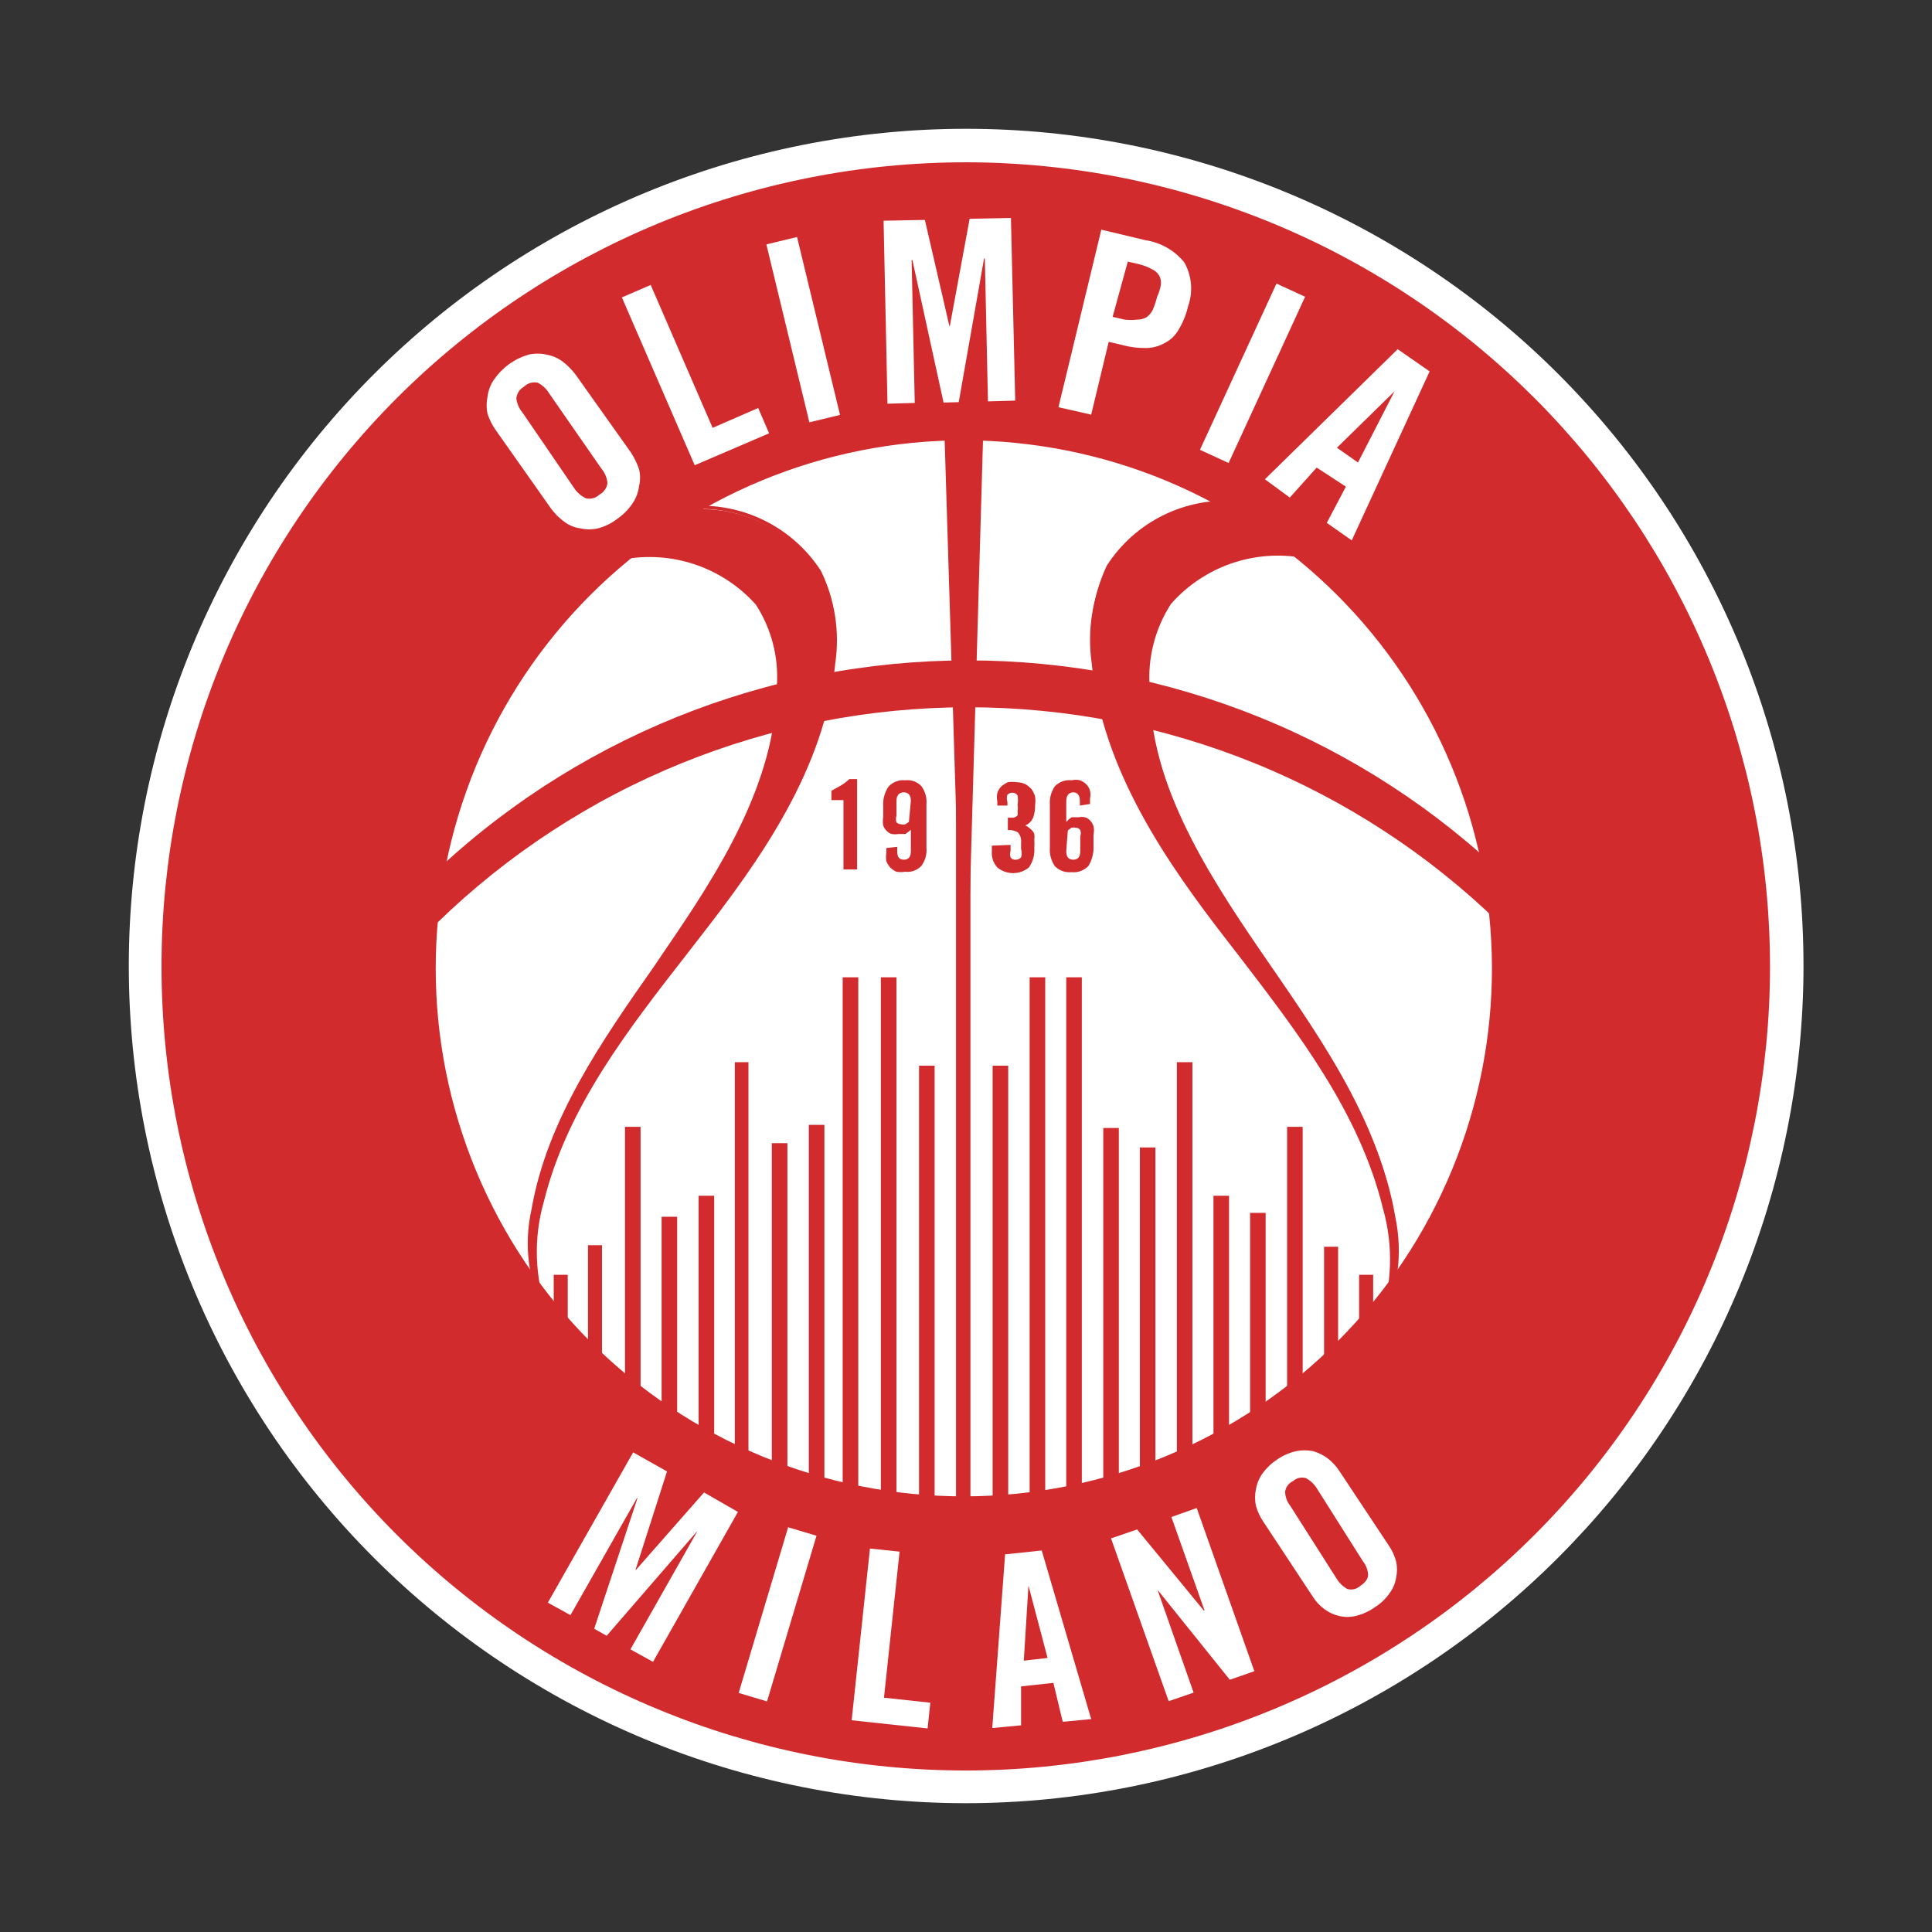 <svg width="150" height="150" viewBox="0 0 150 150" fill="none" xmlns="http://www.w3.org/2000/svg">
<rect x="0" y="0" width="150" height="150" fill="#333333" stroke="none"/>
<path d="M138.724 75C138.724 76.042 138.698 77.084 138.647 78.126C138.596 79.166 138.518 80.206 138.417 81.243C138.314 82.281 138.186 83.315 138.034 84.347C137.881 85.378 137.703 86.405 137.499 87.427C137.296 88.45 137.068 89.466 136.814 90.478C136.561 91.489 136.283 92.493 135.98 93.491C135.678 94.488 135.351 95.478 135 96.46C134.648 97.441 134.273 98.413 133.873 99.377C133.475 100.34 133.052 101.292 132.607 102.235C132.16 103.178 131.692 104.108 131.2 105.028C130.708 105.947 130.195 106.854 129.659 107.748C129.123 108.642 128.566 109.522 127.987 110.39C127.407 111.256 126.806 112.108 126.186 112.946C125.565 113.783 124.923 114.605 124.261 115.411C123.601 116.216 122.92 117.005 122.219 117.778C121.52 118.551 120.801 119.305 120.063 120.043C119.325 120.78 118.57 121.498 117.798 122.198C117.025 122.898 116.237 123.579 115.43 124.241C114.624 124.902 113.802 125.543 112.965 126.164C112.128 126.785 111.275 127.385 110.408 127.964C109.541 128.543 108.662 129.102 107.766 129.637C106.871 130.173 105.965 130.686 105.045 131.178C104.125 131.67 103.195 132.138 102.252 132.584C101.309 133.03 100.357 133.451 99.394 133.851C98.431 134.249 97.458 134.625 96.476 134.976C95.494 135.327 94.504 135.654 93.507 135.957C92.509 136.26 91.504 136.538 90.492 136.79C89.481 137.044 88.465 137.273 87.442 137.475C86.418 137.679 85.391 137.857 84.361 138.01C83.329 138.162 82.294 138.291 81.257 138.392C80.219 138.495 79.179 138.572 78.138 138.623C77.097 138.675 76.055 138.7 75.012 138.7C73.97 138.7 72.927 138.675 71.885 138.623C70.844 138.572 69.805 138.495 68.768 138.392C67.729 138.291 66.696 138.162 65.664 138.01C64.632 137.857 63.605 137.679 62.583 137.475C61.56 137.273 60.543 137.044 59.531 136.79C58.52 136.538 57.516 136.26 56.518 135.957C55.52 135.654 54.529 135.327 53.549 134.976C52.567 134.625 51.594 134.249 50.631 133.851C49.668 133.451 48.714 133.03 47.772 132.584C46.828 132.138 45.898 131.67 44.978 131.178C44.059 130.686 43.152 130.173 42.258 129.637C41.363 129.102 40.483 128.544 39.616 127.964C38.748 127.385 37.896 126.785 37.059 126.164C36.221 125.543 35.4 124.902 34.593 124.241C33.788 123.579 32.998 122.898 32.225 122.198C31.453 121.498 30.698 120.78 29.961 120.043C29.224 119.305 28.505 118.551 27.805 117.778C27.105 117.005 26.424 116.216 25.762 115.411C25.1 114.605 24.46 113.783 23.839 112.946C23.218 112.108 22.617 111.256 22.038 110.39C21.459 109.522 20.901 108.642 20.364 107.748C19.828 106.854 19.315 105.947 18.823 105.028C18.331 104.108 17.863 103.178 17.417 102.235C16.971 101.293 16.55 100.34 16.15 99.377C15.751 98.413 15.376 97.441 15.025 96.46C14.674 95.478 14.347 94.488 14.044 93.491C13.742 92.493 13.463 91.489 13.209 90.478C12.957 89.466 12.729 88.45 12.525 87.427C12.321 86.405 12.144 85.378 11.99 84.347C11.837 83.315 11.71 82.281 11.607 81.243C11.505 80.206 11.428 79.166 11.378 78.126C11.326 77.084 11.301 76.042 11.301 75C11.301 73.957 11.326 72.916 11.378 71.874C11.428 70.833 11.505 69.794 11.607 68.756C11.71 67.719 11.837 66.684 11.99 65.653C12.144 64.622 12.321 63.595 12.525 62.573C12.729 61.55 12.957 60.533 13.209 59.522C13.463 58.511 13.742 57.506 14.044 56.509C14.347 55.511 14.674 54.522 15.025 53.54C15.376 52.559 15.751 51.586 16.15 50.623C16.55 49.66 16.971 48.707 17.417 47.765C17.863 46.822 18.331 45.891 18.823 44.972C19.315 44.052 19.828 43.146 20.364 42.252C20.901 41.357 21.459 40.477 22.038 39.61C22.617 38.744 23.218 37.891 23.839 37.054C24.46 36.217 25.1 35.395 25.762 34.589C26.424 33.783 27.105 32.994 27.805 32.222C28.506 31.449 29.224 30.695 29.961 29.958C30.698 29.22 31.453 28.502 32.225 27.802C32.998 27.101 33.788 26.421 34.593 25.76C35.4 25.098 36.221 24.457 37.059 23.836C37.896 23.215 38.748 22.615 39.616 22.035C40.483 21.456 41.364 20.899 42.258 20.363C43.152 19.827 44.059 19.313 44.978 18.822C45.898 18.331 46.828 17.862 47.772 17.416C48.714 16.97 49.668 16.548 50.631 16.149C51.594 15.751 52.567 15.375 53.549 15.024C54.529 14.673 55.52 14.346 56.518 14.043C57.516 13.74 58.52 13.463 59.531 13.209C60.543 12.956 61.56 12.727 62.583 12.524C63.605 12.32 64.632 12.143 65.664 11.99C66.696 11.837 67.729 11.709 68.768 11.607C69.805 11.505 70.844 11.428 71.885 11.377C72.927 11.326 73.97 11.3 75.012 11.3C76.055 11.3 77.097 11.326 78.138 11.377C79.179 11.428 80.219 11.505 81.257 11.607C82.294 11.709 83.329 11.837 84.361 11.99C85.391 12.143 86.418 12.32 87.442 12.524C88.465 12.727 89.481 12.956 90.492 13.209C91.504 13.463 92.509 13.74 93.507 14.043C94.504 14.346 95.494 14.673 96.476 15.024C97.458 15.375 98.431 15.751 99.394 16.149C100.357 16.548 101.309 16.97 102.252 17.416C103.195 17.862 104.125 18.331 105.045 18.822C105.965 19.313 106.871 19.827 107.766 20.363C108.662 20.899 109.541 21.456 110.408 22.035C111.275 22.615 112.128 23.215 112.965 23.836C113.802 24.457 114.624 25.098 115.43 25.76C116.237 26.421 117.025 27.101 117.798 27.802C118.57 28.502 119.325 29.22 120.063 29.958C120.801 30.695 121.52 31.449 122.219 32.222C122.92 32.994 123.601 33.783 124.261 34.589C124.923 35.395 125.565 36.217 126.186 37.054C126.806 37.891 127.407 38.744 127.987 39.61C128.566 40.477 129.123 41.357 129.659 42.252C130.195 43.146 130.708 44.053 131.2 44.972C131.692 45.891 132.16 46.822 132.607 47.765C133.052 48.707 133.475 49.66 133.873 50.623C134.273 51.586 134.648 52.559 135 53.54C135.351 54.521 135.678 55.511 135.98 56.509C136.283 57.507 136.561 58.511 136.814 59.522C137.068 60.533 137.296 61.55 137.499 62.573C137.703 63.595 137.881 64.622 138.034 65.653C138.186 66.684 138.315 67.719 138.417 68.756C138.518 69.794 138.596 70.833 138.647 71.874C138.698 72.916 138.724 73.957 138.724 75Z" fill="#D22B2D"/>
<path d="M75.012 12.601C73.99 12.6 72.969 12.625 71.948 12.675C70.926 12.725 69.907 12.799 68.889 12.899C67.872 12.999 66.858 13.124 65.846 13.273C64.836 13.423 63.828 13.598 62.826 13.797C61.822 13.996 60.825 14.219 59.834 14.467C58.842 14.715 57.858 14.987 56.878 15.284C55.901 15.58 54.93 15.9 53.967 16.244C53.004 16.588 52.051 16.956 51.107 17.346C50.162 17.738 49.227 18.151 48.303 18.588C47.38 19.025 46.467 19.484 45.564 19.965C44.663 20.447 43.773 20.95 42.896 21.476C42.02 22.001 41.157 22.547 40.306 23.115C39.456 23.683 38.62 24.27 37.798 24.879C36.977 25.488 36.172 26.116 35.382 26.764C34.592 27.412 33.818 28.079 33.06 28.766C32.302 29.452 31.562 30.156 30.84 30.879C30.116 31.601 29.412 32.341 28.724 33.098C28.038 33.855 27.371 34.629 26.721 35.419C26.073 36.208 25.444 37.014 24.835 37.834C24.226 38.655 23.637 39.49 23.07 40.34C22.501 41.189 21.954 42.053 21.429 42.929C20.903 43.805 20.399 44.694 19.917 45.596C19.434 46.497 18.976 47.409 18.538 48.333C18.102 49.257 17.687 50.191 17.295 51.135C16.905 52.079 16.536 53.032 16.192 53.994C15.847 54.956 15.527 55.926 15.23 56.905C14.934 57.883 14.661 58.867 14.412 59.858C14.164 60.849 13.94 61.847 13.74 62.849C13.541 63.851 13.365 64.857 13.216 65.868C13.066 66.879 12.942 67.893 12.84 68.91C12.74 69.927 12.665 70.946 12.615 71.967C12.565 72.987 12.54 74.009 12.54 75.03C12.539 76.052 12.565 77.073 12.615 78.093C12.663 79.114 12.739 80.132 12.839 81.149C12.939 82.166 13.063 83.179 13.213 84.19C13.363 85.201 13.537 86.207 13.736 87.209C13.935 88.211 14.159 89.207 14.407 90.198C14.655 91.189 14.927 92.174 15.224 93.152C15.52 94.129 15.84 95.099 16.184 96.061C16.529 97.023 16.896 97.976 17.287 98.92C17.678 99.864 18.092 100.798 18.528 101.721C18.966 102.645 19.425 103.557 19.906 104.458C20.388 105.359 20.891 106.248 21.416 107.124C21.942 108.001 22.489 108.864 23.056 109.713C23.623 110.563 24.212 111.398 24.82 112.218C25.429 113.039 26.058 113.844 26.706 114.634C27.354 115.424 28.021 116.197 28.708 116.954C29.394 117.712 30.099 118.452 30.822 119.174C31.544 119.896 32.284 120.601 33.041 121.287C33.799 121.973 34.571 122.64 35.362 123.288C36.152 123.937 36.958 124.565 37.778 125.174C38.599 125.783 39.435 126.37 40.284 126.938C41.135 127.506 41.998 128.053 42.875 128.578C43.751 129.103 44.64 129.607 45.541 130.088C46.442 130.57 47.355 131.029 48.279 131.466C49.203 131.903 50.138 132.317 51.082 132.707C52.026 133.099 52.979 133.466 53.941 133.811C54.903 134.155 55.874 134.476 56.852 134.772C57.831 135.068 58.815 135.341 59.806 135.59C60.798 135.837 61.795 136.061 62.797 136.261C63.8 136.46 64.807 136.635 65.817 136.785C66.829 136.935 67.842 137.059 68.86 137.159C69.876 137.259 70.897 137.335 71.918 137.385C72.937 137.435 73.96 137.461 74.981 137.461C76.004 137.461 77.026 137.435 78.046 137.385C79.067 137.335 80.088 137.259 81.104 137.159C82.121 137.058 83.136 136.934 84.148 136.783C85.158 136.632 86.165 136.458 87.168 136.259C88.17 136.058 89.167 135.834 90.159 135.586C91.151 135.337 92.136 135.066 93.114 134.768C94.092 134.471 95.061 134.151 96.024 133.807C96.987 133.462 97.94 133.093 98.885 132.702C99.829 132.311 100.763 131.897 101.687 131.459C102.611 131.023 103.525 130.563 104.425 130.081C105.327 129.599 106.217 129.095 107.093 128.57C107.969 128.044 108.833 127.497 109.683 126.929C110.532 126.361 111.368 125.773 112.19 125.164C113.009 124.555 113.816 123.926 114.605 123.278C115.394 122.629 116.169 121.961 116.927 121.275C117.683 120.589 118.423 119.884 119.146 119.161C119.868 118.438 120.573 117.698 121.26 116.94C121.946 116.183 122.613 115.409 123.262 114.619C123.909 113.829 124.538 113.023 125.146 112.202C125.755 111.381 126.343 110.545 126.911 109.696C127.479 108.846 128.024 107.983 128.55 107.106C129.075 106.229 129.579 105.34 130.06 104.439C130.542 103.537 131.002 102.625 131.438 101.701C131.874 100.777 132.289 99.842 132.679 98.898C133.069 97.954 133.437 97.001 133.781 96.039C134.126 95.076 134.446 94.105 134.742 93.127C135.038 92.15 135.311 91.165 135.557 90.174C135.806 89.182 136.029 88.185 136.229 87.183C136.428 86.18 136.602 85.174 136.752 84.163C136.901 83.152 137.025 82.138 137.126 81.121C137.225 80.104 137.3 79.085 137.35 78.064C137.399 77.043 137.425 76.022 137.423 75C137.422 73.979 137.396 72.959 137.344 71.94C137.295 70.92 137.218 69.902 137.118 68.886C137.017 67.87 136.891 66.857 136.74 65.847C136.59 64.837 136.414 63.832 136.214 62.83C136.014 61.83 135.79 60.834 135.541 59.844C135.291 58.854 135.018 57.87 134.723 56.894C134.426 55.916 134.104 54.948 133.76 53.986C133.416 53.026 133.048 52.074 132.656 51.13C132.265 50.187 131.851 49.255 131.414 48.332C130.977 47.409 130.518 46.498 130.035 45.597C129.555 44.697 129.051 43.809 128.526 42.934C128 42.058 127.454 41.196 126.887 40.347C126.318 39.498 125.731 38.664 125.123 37.844C124.514 37.024 123.886 36.219 123.239 35.431C122.59 34.641 121.923 33.869 121.238 33.112C120.552 32.356 119.849 31.616 119.126 30.894C118.404 30.173 117.665 29.469 116.908 28.783C116.152 28.097 115.379 27.431 114.589 26.783C113.8 26.135 112.995 25.507 112.175 24.899C111.355 24.291 110.52 23.703 109.672 23.136C108.822 22.568 107.961 22.022 107.085 21.497C106.21 20.972 105.321 20.468 104.421 19.987C103.521 19.505 102.609 19.046 101.686 18.609C100.763 18.172 99.83 17.758 98.886 17.367C97.943 16.976 96.991 16.608 96.03 16.264C95.068 15.919 94.099 15.598 93.123 15.301C92.145 15.004 91.163 14.731 90.171 14.483C89.181 14.234 88.185 14.009 87.184 13.809C86.182 13.61 85.177 13.434 84.167 13.284C83.156 13.133 82.143 13.007 81.127 12.907C80.112 12.806 79.093 12.73 78.073 12.679C77.053 12.627 76.034 12.601 75.012 12.601ZM75.012 140C73.948 140 72.885 139.974 71.822 139.922C70.759 139.869 69.698 139.791 68.639 139.686C67.581 139.583 66.525 139.453 65.473 139.296C64.421 139.141 63.373 138.958 62.328 138.75C61.286 138.544 60.247 138.31 59.215 138.052C58.183 137.793 57.158 137.51 56.14 137.201C55.122 136.892 54.112 136.558 53.109 136.2C52.109 135.842 51.116 135.458 50.133 135.052C49.151 134.645 48.178 134.215 47.216 133.759C46.255 133.304 45.304 132.826 44.366 132.325C43.427 131.823 42.502 131.299 41.589 130.752C40.677 130.205 39.778 129.637 38.893 129.045C38.008 128.454 37.139 127.842 36.284 127.208C35.429 126.574 34.592 125.92 33.769 125.245C32.947 124.57 32.142 123.876 31.353 123.161C30.564 122.447 29.794 121.714 29.042 120.962C28.289 120.209 27.555 119.439 26.841 118.651C26.126 117.863 25.432 117.057 24.757 116.235C24.081 115.413 23.428 114.575 22.794 113.72C22.159 112.865 21.547 111.996 20.956 111.112C20.366 110.227 19.797 109.328 19.25 108.416C18.703 107.504 18.179 106.579 17.676 105.641C17.175 104.702 16.697 103.752 16.242 102.791C15.787 101.829 15.356 100.857 14.949 99.874C14.541 98.891 14.159 97.899 13.801 96.897C13.442 95.896 13.108 94.886 12.8 93.868C12.491 92.85 12.207 91.825 11.949 90.794C11.69 89.762 11.457 88.724 11.249 87.681C11.041 86.638 10.86 85.59 10.703 84.537C10.548 83.485 10.417 82.43 10.313 81.371C10.209 80.312 10.131 79.251 10.078 78.189C10.026 77.127 10 76.063 10 74.999C10 73.936 10.026 72.873 10.078 71.811C10.131 70.748 10.209 69.687 10.313 68.629C10.417 67.57 10.548 66.515 10.703 65.462C10.86 64.41 11.041 63.362 11.249 62.319C11.457 61.276 11.69 60.238 11.949 59.206C12.207 58.174 12.491 57.149 12.8 56.131C13.108 55.113 13.442 54.103 13.801 53.102C14.159 52.1 14.541 51.109 14.949 50.125C15.356 49.142 15.786 48.17 16.242 47.209C16.697 46.247 17.175 45.297 17.676 44.359C18.179 43.42 18.703 42.496 19.25 41.583C19.797 40.67 20.366 39.772 20.956 38.887C21.548 38.003 22.159 37.134 22.794 36.279C23.428 35.425 24.081 34.586 24.757 33.764C25.432 32.942 26.127 32.137 26.841 31.349C27.555 30.56 28.289 29.79 29.042 29.038C29.794 28.286 30.564 27.552 31.353 26.838C32.142 26.124 32.947 25.429 33.769 24.754C34.592 24.079 35.429 23.425 36.284 22.791C37.139 22.158 38.008 21.546 38.893 20.954C39.778 20.363 40.677 19.794 41.589 19.248C42.502 18.7 43.427 18.177 44.366 17.675C45.304 17.174 46.255 16.695 47.216 16.24C48.178 15.786 49.151 15.354 50.133 14.948C51.116 14.54 52.109 14.158 53.109 13.8C54.112 13.441 55.123 13.107 56.14 12.799C57.158 12.49 58.183 12.206 59.215 11.948C60.247 11.689 61.286 11.457 62.328 11.249C63.373 11.041 64.421 10.86 65.473 10.704C66.525 10.547 67.581 10.417 68.639 10.313C69.698 10.209 70.759 10.13 71.822 10.078C72.885 10.026 73.948 10 75.012 10C76.075 10 77.14 10.026 78.201 10.078C79.265 10.13 80.325 10.209 81.384 10.313C82.443 10.417 83.499 10.547 84.552 10.704C85.603 10.86 86.652 11.041 87.694 11.249C88.739 11.457 89.776 11.689 90.808 11.948C91.84 12.206 92.865 12.49 93.884 12.799C94.902 13.107 95.911 13.441 96.914 13.8C97.916 14.158 98.907 14.54 99.891 14.948C100.874 15.354 101.847 15.786 102.808 16.24C103.77 16.695 104.72 17.174 105.658 17.675C106.597 18.177 107.523 18.7 108.434 19.248C109.348 19.794 110.245 20.363 111.131 20.954C112.015 21.546 112.885 22.158 113.739 22.791C114.594 23.425 115.433 24.079 116.255 24.754C117.078 25.429 117.883 26.124 118.672 26.838C119.459 27.552 120.23 28.286 120.982 29.038C121.734 29.79 122.467 30.56 123.181 31.349C123.897 32.137 124.592 32.942 125.266 33.764C125.942 34.586 126.597 35.425 127.23 36.279C127.864 37.134 128.476 38.003 129.067 38.887C129.659 39.772 130.228 40.67 130.775 41.583C131.322 42.495 131.846 43.42 132.347 44.359C132.849 45.297 133.328 46.247 133.782 47.209C134.237 48.17 134.668 49.142 135.076 50.125C135.482 51.108 135.864 52.1 136.224 53.102C136.582 54.103 136.915 55.113 137.225 56.131C137.534 57.149 137.818 58.174 138.076 59.206C138.334 60.238 138.568 61.276 138.775 62.319C138.982 63.362 139.164 64.41 139.32 65.462C139.477 66.515 139.606 67.57 139.711 68.629C139.816 69.687 139.894 70.748 139.945 71.811C139.998 72.873 140.023 73.936 140.023 74.999C140.023 76.063 139.997 77.126 139.942 78.188C139.89 79.25 139.81 80.31 139.706 81.369C139.601 82.427 139.469 83.482 139.313 84.534C139.155 85.586 138.973 86.633 138.765 87.676C138.556 88.719 138.323 89.756 138.063 90.788C137.804 91.819 137.52 92.844 137.212 93.861C136.901 94.879 136.567 95.888 136.209 96.889C135.85 97.89 135.466 98.882 135.059 99.865C134.651 100.847 134.22 101.819 133.765 102.78C133.31 103.741 132.832 104.69 132.33 105.628C131.828 106.566 131.303 107.491 130.756 108.403C130.208 109.315 129.64 110.213 129.048 111.097C128.458 111.982 127.845 112.851 127.212 113.705C126.578 114.559 125.923 115.397 125.249 116.219C124.573 117.041 123.879 117.846 123.165 118.634C122.449 119.421 121.716 120.192 120.965 120.944C120.213 121.696 119.442 122.429 118.655 123.143C117.867 123.858 117.06 124.552 116.239 125.227C115.416 125.902 114.579 126.556 113.724 127.19C112.871 127.823 112 128.435 111.117 129.026C110.232 129.617 109.335 130.186 108.422 130.733C107.509 131.28 106.584 131.804 105.646 132.307C104.709 132.808 103.759 133.286 102.798 133.742C101.836 134.197 100.865 134.628 99.881 135.035C98.899 135.443 97.906 135.826 96.905 136.185C95.905 136.544 94.895 136.878 93.877 137.187C92.86 137.497 91.835 137.78 90.803 138.04C89.772 138.299 88.733 138.533 87.691 138.741C86.648 138.949 85.6 139.131 84.549 139.288C83.496 139.444 82.442 139.575 81.382 139.681C80.324 139.786 79.263 139.866 78.201 139.918C77.138 139.972 76.075 139.999 75.012 140Z" fill="white"/>
<path d="M74.829 33.068C74.142 33.068 73.455 33.084 72.767 33.117C72.081 33.151 71.395 33.201 70.71 33.268C70.025 33.335 69.343 33.419 68.662 33.519C67.981 33.619 67.303 33.736 66.629 33.87C65.954 34.004 65.282 34.154 64.615 34.321C63.948 34.488 63.285 34.67 62.627 34.87C61.968 35.069 61.314 35.284 60.667 35.516C60.019 35.747 59.377 35.993 58.741 36.257C58.106 36.52 57.477 36.798 56.854 37.091C56.232 37.385 55.618 37.693 55.011 38.018C54.404 38.341 53.805 38.68 53.215 39.033C52.625 39.386 52.044 39.754 51.471 40.135C50.898 40.517 50.337 40.913 49.784 41.323C49.23 41.732 48.689 42.154 48.156 42.59C47.624 43.027 47.102 43.475 46.593 43.937C46.083 44.399 45.584 44.873 45.098 45.358C44.61 45.844 44.136 46.342 43.674 46.852C43.212 47.361 42.762 47.882 42.325 48.413C41.888 48.944 41.466 49.486 41.055 50.039C40.645 50.591 40.248 51.153 39.867 51.724C39.483 52.297 39.115 52.877 38.762 53.467C38.408 54.057 38.067 54.655 37.743 55.261C37.419 55.868 37.109 56.482 36.815 57.103C36.52 57.725 36.241 58.353 35.977 58.989C35.714 59.624 35.466 60.265 35.233 60.913C35.001 61.56 34.785 62.214 34.585 62.872C34.385 63.53 34.201 64.192 34.034 64.859C33.866 65.527 33.715 66.197 33.582 66.872C33.446 67.546 33.329 68.224 33.228 68.904C33.126 69.585 33.041 70.267 32.974 70.951C32.906 71.637 32.855 72.322 32.821 73.008C32.787 73.696 32.77 74.383 32.77 75.071C32.77 75.759 32.786 76.447 32.82 77.134C32.853 77.821 32.903 78.507 32.971 79.192C33.038 79.876 33.122 80.559 33.224 81.24C33.323 81.92 33.441 82.598 33.574 83.273C33.709 83.948 33.86 84.619 34.027 85.286C34.193 85.954 34.377 86.617 34.577 87.275C34.777 87.933 34.992 88.586 35.224 89.234C35.455 89.882 35.702 90.524 35.965 91.16C36.229 91.795 36.507 92.424 36.802 93.046C37.096 93.668 37.404 94.283 37.728 94.89C38.054 95.496 38.391 96.095 38.745 96.685C39.099 97.275 39.467 97.856 39.849 98.428C40.231 99 40.627 99.563 41.038 100.115C41.447 100.668 41.87 101.211 42.306 101.743C42.742 102.274 43.192 102.795 43.654 103.305C44.116 103.814 44.59 104.313 45.077 104.8C45.563 105.286 46.061 105.76 46.57 106.222C47.08 106.684 47.601 107.134 48.133 107.571C48.664 108.007 49.207 108.43 49.759 108.84C50.312 109.25 50.874 109.646 51.445 110.028C52.018 110.411 52.599 110.779 53.189 111.133C53.779 111.486 54.378 111.825 54.984 112.15C55.591 112.474 56.206 112.784 56.827 113.077C57.45 113.372 58.078 113.651 58.714 113.914C59.349 114.177 59.99 114.424 60.639 114.657C61.286 114.888 61.94 115.104 62.597 115.304C63.257 115.503 63.919 115.687 64.586 115.854C65.253 116.022 65.924 116.172 66.6 116.307C67.274 116.441 67.952 116.558 68.633 116.659C69.312 116.761 69.996 116.844 70.681 116.912C71.365 116.979 72.05 117.03 72.738 117.064C73.425 117.098 74.113 117.115 74.8 117.115C75.488 117.115 76.175 117.098 76.863 117.064C77.549 117.031 78.235 116.98 78.92 116.913C79.605 116.846 80.287 116.762 80.967 116.661C81.647 116.56 82.325 116.443 83 116.309C83.675 116.175 84.345 116.024 85.012 115.857C85.68 115.69 86.342 115.507 87.001 115.307C87.658 115.108 88.312 114.892 88.959 114.66C89.607 114.429 90.249 114.181 90.884 113.919C91.52 113.655 92.149 113.377 92.77 113.083C93.392 112.789 94.007 112.48 94.613 112.156C95.22 111.832 95.818 111.493 96.407 111.139C96.998 110.786 97.578 110.418 98.151 110.036C98.722 109.654 99.285 109.258 99.838 108.849C100.391 108.439 100.932 108.016 101.465 107.58C101.996 107.143 102.517 106.694 103.026 106.232C103.535 105.77 104.034 105.297 104.52 104.81C105.006 104.323 105.48 103.825 105.942 103.316C106.405 102.806 106.854 102.286 107.29 101.754C107.727 101.223 108.149 100.68 108.56 100.128C108.97 99.575 109.365 99.013 109.748 98.441C110.13 97.87 110.498 97.288 110.851 96.699C111.205 96.109 111.544 95.51 111.868 94.904C112.193 94.297 112.502 93.683 112.796 93.061C113.09 92.439 113.369 91.811 113.633 91.175C113.895 90.54 114.143 89.898 114.374 89.251C114.607 88.603 114.822 87.95 115.021 87.292C115.221 86.634 115.405 85.971 115.572 85.303C115.74 84.636 115.89 83.966 116.023 83.291C116.158 82.616 116.276 81.939 116.377 81.259C116.477 80.578 116.562 79.896 116.63 79.211C116.696 78.526 116.747 77.841 116.781 77.153C116.815 76.466 116.831 75.779 116.831 75.091C116.833 74.404 116.816 73.717 116.782 73.03C116.749 72.343 116.698 71.657 116.632 70.973C116.565 70.29 116.481 69.606 116.381 68.927C116.28 68.246 116.164 67.569 116.03 66.894C115.896 66.22 115.747 65.549 115.579 64.883C115.412 64.216 115.229 63.553 115.03 62.895C114.831 62.237 114.616 61.584 114.385 60.936C114.153 60.289 113.907 59.647 113.643 59.012C113.38 58.377 113.102 57.748 112.808 57.127C112.514 56.505 112.206 55.891 111.882 55.284C111.558 54.678 111.22 54.08 110.866 53.49C110.514 52.9 110.146 52.319 109.764 51.747C109.382 51.175 108.986 50.613 108.576 50.061C108.167 49.508 107.745 48.966 107.308 48.434C106.873 47.903 106.424 47.382 105.963 46.873C105.501 46.363 105.027 45.865 104.541 45.379C104.054 44.892 103.557 44.418 103.048 43.956C102.539 43.494 102.017 43.045 101.487 42.609C100.954 42.172 100.413 41.749 99.86 41.34C99.309 40.93 98.747 40.534 98.174 40.152C97.603 39.769 97.022 39.402 96.433 39.048C95.843 38.695 95.244 38.356 94.638 38.031C94.031 37.708 93.419 37.398 92.797 37.104C92.174 36.81 91.546 36.531 90.911 36.268C90.275 36.005 89.635 35.757 88.987 35.526C88.34 35.294 87.687 35.078 87.029 34.878C86.37 34.679 85.709 34.495 85.041 34.328C84.374 34.161 83.704 34.01 83.028 33.876C82.355 33.742 81.677 33.624 80.997 33.523C80.316 33.422 79.634 33.338 78.95 33.271C78.266 33.203 77.58 33.153 76.893 33.119C76.205 33.085 75.519 33.068 74.829 33.068Z" fill="white"/>
<path d="M74.83 34.186C74.159 34.186 73.489 34.203 72.818 34.236C72.148 34.269 71.478 34.318 70.811 34.384C70.142 34.45 69.476 34.532 68.811 34.631C68.148 34.729 67.486 34.844 66.829 34.975C66.169 35.106 65.514 35.253 64.863 35.416C64.212 35.579 63.565 35.758 62.924 35.953C62.281 36.148 61.643 36.359 61.011 36.585C60.38 36.811 59.753 37.053 59.133 37.31C58.514 37.567 57.898 37.839 57.292 38.126C56.686 38.413 56.086 38.715 55.494 39.032C54.903 39.348 54.318 39.679 53.742 40.024C53.167 40.369 52.599 40.728 52.041 41.102C51.484 41.475 50.936 41.861 50.397 42.261C49.856 42.661 49.328 43.075 48.809 43.5C48.291 43.926 47.783 44.365 47.285 44.816C46.787 45.267 46.301 45.73 45.827 46.204C45.353 46.679 44.889 47.165 44.44 47.663C43.988 48.16 43.551 48.668 43.126 49.188C42.699 49.707 42.287 50.236 41.887 50.775C41.487 51.315 41.101 51.863 40.728 52.422C40.355 52.98 39.997 53.547 39.651 54.123C39.307 54.699 38.976 55.283 38.66 55.875C38.344 56.467 38.043 57.066 37.756 57.673C37.47 58.28 37.197 58.894 36.94 59.514C36.685 60.135 36.443 60.761 36.218 61.393C35.992 62.025 35.782 62.663 35.587 63.305C35.392 63.947 35.214 64.594 35.051 65.245C34.888 65.896 34.741 66.551 34.611 67.21C34.481 67.868 34.366 68.529 34.268 69.193C34.17 69.858 34.089 70.523 34.023 71.191C33.958 71.859 33.909 72.529 33.877 73.199C33.845 73.87 33.828 74.54 33.828 75.212C33.829 75.883 33.846 76.554 33.879 77.224C33.913 77.894 33.963 78.564 34.029 79.232C34.096 79.9 34.178 80.565 34.277 81.23C34.377 81.894 34.492 82.554 34.622 83.213C34.755 83.871 34.902 84.525 35.065 85.176C35.23 85.827 35.408 86.474 35.605 87.116C35.8 87.758 36.011 88.395 36.238 89.027C36.465 89.659 36.707 90.285 36.965 90.905C37.222 91.525 37.494 92.138 37.782 92.744C38.07 93.351 38.372 93.95 38.688 94.541C39.006 95.133 39.338 95.717 39.682 96.292C40.028 96.868 40.389 97.434 40.762 97.992C41.136 98.549 41.522 99.097 41.923 99.636C42.323 100.175 42.737 100.704 43.163 101.223C43.59 101.741 44.029 102.248 44.481 102.745C44.932 103.242 45.395 103.728 45.871 104.202C46.346 104.676 46.832 105.138 47.33 105.588C47.828 106.038 48.337 106.476 48.855 106.902C49.376 107.326 49.905 107.739 50.445 108.138C50.984 108.537 51.534 108.923 52.092 109.295C52.651 109.667 53.219 110.026 53.795 110.37C54.37 110.714 54.955 111.045 55.548 111.36C56.14 111.675 56.74 111.977 57.348 112.263C57.954 112.549 58.569 112.82 59.189 113.076C59.81 113.332 60.437 113.573 61.069 113.798C61.702 114.024 62.339 114.234 62.982 114.427C63.625 114.621 64.272 114.799 64.923 114.962C65.574 115.124 66.229 115.27 66.888 115.4C67.546 115.53 68.208 115.644 68.873 115.742C69.536 115.839 70.203 115.92 70.871 115.985C71.539 116.05 72.209 116.098 72.879 116.13C73.551 116.162 74.221 116.177 74.892 116.177C75.563 116.176 76.234 116.158 76.904 116.124C77.576 116.09 78.244 116.04 78.913 115.973C79.581 115.906 80.246 115.823 80.911 115.724C81.574 115.624 82.236 115.508 82.894 115.377C83.553 115.244 84.206 115.096 84.858 114.932C85.509 114.768 86.156 114.588 86.797 114.392C87.439 114.196 88.077 113.984 88.709 113.758C89.34 113.531 89.966 113.288 90.585 113.03C91.206 112.772 91.818 112.499 92.425 112.211C93.031 111.923 93.631 111.62 94.223 111.303C94.813 110.986 95.397 110.654 95.972 110.308C96.548 109.962 97.113 109.602 97.671 109.228C98.229 108.854 98.778 108.466 99.315 108.066C99.854 107.665 100.382 107.251 100.901 106.824C101.419 106.397 101.926 105.958 102.423 105.507C102.919 105.055 103.405 104.591 103.877 104.116C104.352 103.64 104.814 103.153 105.264 102.655C105.713 102.157 106.151 101.648 106.577 101.128C107 100.609 107.413 100.079 107.813 99.539C108.211 98.999 108.596 98.45 108.969 97.891C109.34 97.332 109.698 96.765 110.043 96.188C110.386 95.612 110.715 95.027 111.031 94.435C111.346 93.842 111.648 93.242 111.933 92.635C112.219 92.027 112.489 91.413 112.746 90.793C113.001 90.172 113.241 89.545 113.466 88.913C113.691 88.281 113.901 87.643 114.094 87C114.287 86.358 114.466 85.71 114.626 85.059C114.788 84.407 114.934 83.752 115.064 83.094C115.193 82.436 115.306 81.774 115.404 81.109C115.501 80.445 115.581 79.779 115.646 79.111C115.711 78.443 115.758 77.774 115.789 77.103C115.821 76.432 115.836 75.762 115.835 75.091C115.832 74.421 115.814 73.752 115.779 73.083C115.744 72.414 115.694 71.746 115.625 71.079C115.558 70.413 115.474 69.749 115.374 69.086C115.275 68.424 115.158 67.764 115.026 67.108C114.893 66.451 114.745 65.799 114.581 65.149C114.417 64.499 114.237 63.855 114.041 63.214C113.846 62.573 113.633 61.938 113.406 61.308C113.18 60.678 112.938 60.053 112.679 59.435C112.421 58.817 112.148 58.205 111.861 57.6C111.574 56.995 111.272 56.398 110.955 55.807C110.637 55.217 110.306 54.635 109.962 54.061C109.616 53.487 109.257 52.922 108.884 52.366C108.511 51.809 108.124 51.262 107.724 50.725C107.324 50.188 106.912 49.66 106.486 49.144C106.06 48.626 105.622 48.119 105.172 47.624C104.721 47.128 104.259 46.644 103.785 46.17C103.309 45.697 102.825 45.236 102.327 44.787C101.83 44.337 101.324 43.9 100.805 43.476C100.286 43.051 99.758 42.639 99.221 42.241C98.681 41.842 98.133 41.457 97.577 41.086C97.019 40.714 96.453 40.356 95.879 40.012C95.303 39.668 94.72 39.338 94.129 39.023C93.538 38.707 92.939 38.407 92.334 38.12C91.729 37.834 91.116 37.563 90.498 37.306C89.879 37.05 89.253 36.809 88.622 36.583C87.992 36.358 87.356 36.148 86.715 35.953C86.074 35.759 85.428 35.58 84.778 35.417C84.128 35.255 83.474 35.108 82.818 34.977C82.161 34.846 81.501 34.731 80.838 34.633C80.176 34.534 79.51 34.452 78.844 34.386C78.177 34.32 77.51 34.27 76.84 34.237C76.17 34.204 75.501 34.187 74.83 34.186ZM74.83 118.081C74.127 118.082 73.423 118.064 72.721 118.03C72.016 117.996 71.314 117.944 70.613 117.876C69.914 117.806 69.214 117.72 68.518 117.618C67.821 117.514 67.127 117.393 66.437 117.257C65.746 117.119 65.059 116.965 64.377 116.795C63.694 116.623 63.015 116.436 62.341 116.232C61.667 116.027 60.999 115.807 60.335 115.569C59.674 115.332 59.016 115.079 58.366 114.81C57.715 114.54 57.072 114.255 56.434 113.954C55.798 113.653 55.169 113.337 54.549 113.005C53.927 112.673 53.314 112.326 52.71 111.964C52.106 111.602 51.512 111.226 50.926 110.835C50.341 110.444 49.765 110.038 49.2 109.619C48.634 109.199 48.079 108.766 47.534 108.32C46.99 107.873 46.458 107.413 45.935 106.941C45.413 106.468 44.904 105.982 44.405 105.484C43.907 104.987 43.422 104.477 42.949 103.955C42.477 103.433 42.016 102.9 41.57 102.356C41.123 101.812 40.69 101.257 40.271 100.691C39.85 100.126 39.445 99.55 39.053 98.965C38.663 98.38 38.287 97.785 37.925 97.18C37.562 96.577 37.216 95.965 36.883 95.343C36.551 94.722 36.234 94.093 35.933 93.457C35.632 92.82 35.347 92.177 35.077 91.526C34.808 90.876 34.554 90.219 34.318 89.556C34.08 88.893 33.859 88.224 33.654 87.55C33.451 86.877 33.263 86.198 33.092 85.516C32.92 84.832 32.766 84.145 32.63 83.455C32.492 82.764 32.372 82.07 32.268 81.374C32.165 80.677 32.078 79.979 32.009 79.278C31.941 78.577 31.888 77.875 31.854 77.172C31.82 76.468 31.802 75.764 31.802 75.061C31.803 74.356 31.819 73.652 31.854 72.948C31.889 72.245 31.941 71.543 32.011 70.842C32.08 70.141 32.166 69.442 32.269 68.746C32.373 68.049 32.493 67.355 32.631 66.665C32.769 65.974 32.923 65.287 33.094 64.604C33.266 63.92 33.453 63.242 33.659 62.568C33.863 61.894 34.084 61.225 34.322 60.563C34.559 59.9 34.813 59.243 35.083 58.592C35.351 57.941 35.638 57.297 35.939 56.661C36.24 56.024 36.556 55.396 36.889 54.775C37.221 54.153 37.568 53.541 37.931 52.937C38.293 52.333 38.67 51.738 39.062 51.153C39.452 50.567 39.859 49.991 40.278 49.426C40.697 48.86 41.131 48.306 41.578 47.761C42.025 47.217 42.485 46.684 42.959 46.162C43.432 45.641 43.918 45.131 44.415 44.633C44.914 44.135 45.424 43.65 45.946 43.176C46.468 42.704 47.002 42.244 47.546 41.797C48.091 41.351 48.646 40.918 49.212 40.498C49.777 40.079 50.353 39.674 50.939 39.283C51.524 38.892 52.12 38.515 52.723 38.153C53.329 37.792 53.941 37.445 54.562 37.112C55.184 36.781 55.813 36.465 56.449 36.164C57.086 35.863 57.73 35.578 58.381 35.309C59.032 35.039 59.688 34.786 60.351 34.549C61.014 34.312 61.684 34.092 62.357 33.887C63.031 33.684 63.711 33.495 64.394 33.325C65.078 33.154 65.764 33 66.455 32.863C67.146 32.726 67.84 32.606 68.536 32.503C69.233 32.4 69.932 32.314 70.632 32.245C71.333 32.176 72.036 32.125 72.739 32.091C73.443 32.057 74.147 32.04 74.85 32.04C75.556 32.04 76.259 32.058 76.963 32.093C77.666 32.127 78.368 32.18 79.069 32.249C79.77 32.318 80.468 32.405 81.165 32.508C81.863 32.612 82.556 32.733 83.247 32.871C83.938 33.009 84.623 33.163 85.307 33.335C85.99 33.505 86.669 33.694 87.343 33.899C88.017 34.103 88.685 34.324 89.349 34.562C90.012 34.8 90.668 35.053 91.318 35.323C91.968 35.593 92.612 35.879 93.249 36.18C93.886 36.481 94.513 36.798 95.135 37.13C95.757 37.463 96.368 37.81 96.972 38.172C97.576 38.535 98.172 38.912 98.757 39.303C99.341 39.695 99.917 40.1 100.483 40.52C101.049 40.94 101.603 41.374 102.147 41.821C102.691 42.267 103.225 42.727 103.746 43.201C104.268 43.674 104.777 44.16 105.275 44.658C105.772 45.156 106.257 45.667 106.73 46.188C107.203 46.71 107.662 47.243 108.109 47.788C108.555 48.333 108.988 48.888 109.407 49.454C109.827 50.02 110.231 50.596 110.623 51.182C111.013 51.767 111.39 52.362 111.752 52.967C112.112 53.571 112.46 54.183 112.792 54.804C113.123 55.426 113.439 56.055 113.74 56.692C114.04 57.328 114.325 57.972 114.596 58.623C114.864 59.273 115.117 59.93 115.353 60.593C115.591 61.257 115.812 61.925 116.015 62.599C116.219 63.273 116.407 63.952 116.577 64.635C116.747 65.318 116.901 66.005 117.039 66.696C117.176 67.386 117.295 68.08 117.399 68.777C117.501 69.474 117.588 70.173 117.655 70.873C117.724 71.574 117.775 72.276 117.809 72.98C117.843 73.683 117.86 74.386 117.86 75.091C117.859 75.794 117.84 76.497 117.805 77.2C117.77 77.903 117.718 78.604 117.647 79.305C117.577 80.005 117.49 80.703 117.386 81.398C117.282 82.094 117.16 82.787 117.023 83.477C116.885 84.167 116.73 84.853 116.558 85.536C116.386 86.218 116.197 86.896 115.992 87.569C115.788 88.242 115.567 88.91 115.329 89.572C115.091 90.234 114.837 90.89 114.567 91.54C114.297 92.19 114.012 92.832 113.711 93.468C113.409 94.104 113.092 94.732 112.76 95.353C112.428 95.972 112.08 96.585 111.718 97.188C111.356 97.791 110.98 98.385 110.588 98.97C110.197 99.555 109.791 100.129 109.372 100.694C108.952 101.26 108.52 101.814 108.073 102.358C107.625 102.901 107.166 103.433 106.694 103.955C106.22 104.476 105.734 104.985 105.238 105.482C104.738 105.98 104.23 106.465 103.708 106.937C103.187 107.409 102.653 107.869 102.109 108.315C101.566 108.761 101.011 109.194 100.446 109.613C99.88 110.032 99.305 110.437 98.72 110.828C98.135 111.219 97.54 111.595 96.937 111.957C96.333 112.318 95.721 112.665 95.1 112.997C94.48 113.328 93.851 113.645 93.216 113.946C92.58 114.246 91.937 114.532 91.285 114.801C90.636 115.071 89.979 115.324 89.316 115.561C88.654 115.798 87.985 116.019 87.312 116.224C86.639 116.428 85.962 116.616 85.278 116.787C84.596 116.958 83.91 117.113 83.219 117.25C82.529 117.388 81.837 117.508 81.139 117.612C80.444 117.715 79.746 117.802 79.045 117.871C78.345 117.941 77.644 117.993 76.94 118.028C76.239 118.063 75.534 118.081 74.83 118.081Z" fill="#D22B2D"/>
<path d="M76.192 33.522L74.74 79.475L73.471 33.522H76.192Z" fill="#D22B2D"/>
<path d="M73.621 33.673L74.739 74.607L76.04 33.673H73.621ZM75.012 79.536H74.739L73.318 33.37H76.343L75.012 79.536Z" fill="#D22B2D"/>
<path d="M106.399 103.721C106.838 102.947 107.192 102.137 107.462 101.29C107.734 100.442 107.913 99.576 108.005 98.692C108.096 97.807 108.096 96.923 108.003 96.039C107.911 95.154 107.73 94.288 107.458 93.441C105.522 85.491 100.232 79.021 95.362 72.642C90.494 66.263 85.626 59.279 84.84 51.086C84.673 49.864 84.683 48.644 84.868 47.425C85.053 46.206 85.407 45.038 85.928 43.921C86.463 43.088 87.099 42.34 87.835 41.679C88.573 41.017 89.385 40.466 90.271 40.024C91.157 39.582 92.086 39.266 93.059 39.076C94.031 38.885 95.009 38.828 95.998 38.902L101.259 42.803C100.309 42.622 99.35 42.566 98.385 42.635C97.419 42.705 96.479 42.898 95.564 43.213C94.649 43.529 93.79 43.956 92.988 44.497C92.184 45.037 91.464 45.672 90.828 46.4C90.209 47.367 89.755 48.406 89.466 49.516C89.177 50.627 89.066 51.755 89.134 52.9C89.134 60.488 93.489 67.442 97.842 73.791C102.197 80.14 106.914 86.609 108.213 94.137C108.412 94.936 108.521 95.748 108.539 96.572C108.558 97.395 108.486 98.21 108.324 99.018C108.162 99.826 107.913 100.606 107.578 101.358C107.243 102.111 106.83 102.818 106.34 103.479" fill="#D22B2D"/>
<path d="M95.755 39.084C94.8 39.026 93.855 39.095 92.918 39.29C91.981 39.484 91.087 39.798 90.233 40.231C89.381 40.664 88.599 41.201 87.889 41.842C87.179 42.484 86.566 43.207 86.05 44.012C85.534 45.12 85.185 46.279 85.006 47.488C84.825 48.696 84.821 49.907 84.99 51.116C85.777 59.37 90.796 66.535 95.454 72.612L96.391 73.821C101.018 79.868 105.764 85.914 107.609 93.442C108.132 95.533 108.273 97.649 108.032 99.791C108.387 97.916 108.387 96.042 108.032 94.167C106.853 87.184 102.619 81.046 98.537 75.121L97.691 73.911C93.518 67.865 89.073 60.7 88.982 52.93C88.893 51.757 88.996 50.601 89.29 49.462C89.586 48.322 90.058 47.262 90.705 46.279C91.317 45.569 92.005 44.945 92.774 44.409C93.543 43.873 94.365 43.441 95.243 43.113C96.121 42.785 97.025 42.572 97.957 42.474C98.889 42.375 99.818 42.394 100.745 42.531L95.967 39.084H95.755V39.084ZM106.521 103.721H106.279C106.587 103.375 106.86 103.002 107.094 102.603C107.595 101.186 107.869 99.727 107.916 98.225C107.962 96.723 107.779 95.249 107.368 93.805C105.552 86.398 100.806 80.231 96.24 74.275L95.303 73.066C90.615 67.019 85.565 59.794 84.749 51.419C84.581 50.186 84.591 48.955 84.782 47.725C84.972 46.495 85.334 45.318 85.868 44.193C86.409 43.349 87.052 42.592 87.798 41.92C88.543 41.249 89.364 40.689 90.261 40.24C91.157 39.79 92.098 39.467 93.082 39.271C94.065 39.075 95.058 39.013 96.058 39.084L101.743 43.317H101.199C100.261 43.147 99.316 43.097 98.366 43.171C97.415 43.244 96.49 43.437 95.589 43.75C94.688 44.063 93.842 44.484 93.051 45.015C92.259 45.546 91.549 46.169 90.918 46.884C90.302 47.835 89.854 48.859 89.569 49.955C89.284 51.051 89.18 52.163 89.254 53.294C89.254 60.972 93.79 68.077 97.933 74.093L98.779 75.303C102.861 81.35 107.126 87.396 108.335 94.501C108.625 95.906 108.681 97.321 108.499 98.745C108.317 100.17 107.91 101.526 107.276 102.814C107.044 103.133 106.792 103.435 106.521 103.721Z" fill="#D22B2D"/>
<path d="M43.202 103.389C42.769 102.624 42.421 101.822 42.154 100.986C41.887 100.149 41.708 99.293 41.617 98.42C41.526 97.546 41.524 96.671 41.613 95.798C41.702 94.924 41.878 94.068 42.143 93.231C44.108 85.4 49.371 79.021 54.239 72.733C59.107 66.445 63.975 59.522 64.731 51.571C64.904 50.363 64.899 49.157 64.714 47.952C64.529 46.747 64.171 45.595 63.643 44.496C63.104 43.67 62.464 42.93 61.725 42.276C60.986 41.623 60.173 41.079 59.287 40.646C58.401 40.212 57.472 39.903 56.503 39.721C55.533 39.538 54.556 39.487 53.573 39.568L48.341 43.256C49.294 43.077 50.252 43.022 51.219 43.09C52.184 43.159 53.126 43.35 54.043 43.663C54.96 43.975 55.822 44.399 56.628 44.935C57.435 45.471 58.16 46.1 58.805 46.824C59.412 47.773 59.858 48.791 60.143 49.882C60.427 50.971 60.535 52.078 60.468 53.203C60.468 60.731 56.114 67.564 51.759 73.821C47.404 80.08 42.687 86.459 41.388 93.896C41.204 94.674 41.106 95.464 41.095 96.263C41.084 97.063 41.16 97.855 41.322 98.638C41.482 99.421 41.729 100.178 42.055 100.908C42.382 101.638 42.784 102.323 43.263 102.965" fill="#D22B2D"/>
<path d="M50.158 42.984C50.981 42.931 51.798 42.974 52.611 43.113C53.424 43.252 54.21 43.482 54.969 43.805C55.727 44.128 56.439 44.534 57.102 45.024C57.765 45.514 58.364 46.073 58.896 46.703C59.528 47.658 59.991 48.69 60.286 49.797C60.582 50.904 60.693 52.029 60.62 53.173C60.62 60.852 56.054 67.895 51.881 73.882L51.035 75.061C46.952 80.926 42.749 86.973 41.54 93.896C41.187 95.74 41.187 97.584 41.54 99.428C41.291 97.303 41.443 95.207 41.992 93.14C43.808 85.763 48.585 79.686 53.181 73.791L54.118 72.582C58.776 66.535 63.795 59.551 64.581 51.419C64.755 50.228 64.753 49.038 64.573 47.848C64.392 46.658 64.043 45.521 63.522 44.435C62.987 43.623 62.357 42.896 61.627 42.252C60.899 41.609 60.1 41.072 59.228 40.641C58.356 40.212 57.444 39.903 56.49 39.715C55.535 39.528 54.574 39.469 53.605 39.538L48.827 43.045L50.158 42.984ZM43.081 103.45C42.781 103.022 42.53 102.569 42.326 102.089C41.674 100.828 41.256 99.493 41.075 98.085C40.893 96.677 40.958 95.281 41.267 93.896C42.477 86.912 46.711 80.835 50.822 74.971L51.64 73.761C55.781 67.714 60.226 60.822 60.317 53.233C60.39 52.124 60.287 51.033 60.008 49.958C59.728 48.882 59.288 47.878 58.684 46.945C58.049 46.233 57.334 45.614 56.539 45.087C55.743 44.56 54.893 44.143 53.99 43.835C53.086 43.528 52.16 43.341 51.208 43.274C50.255 43.207 49.311 43.261 48.373 43.438H47.829L53.544 39.296C54.541 39.217 55.53 39.271 56.512 39.459C57.494 39.646 58.432 39.962 59.33 40.403C60.226 40.845 61.049 41.398 61.796 42.061C62.544 42.725 63.19 43.477 63.734 44.315C64.276 45.426 64.642 46.592 64.832 47.813C65.023 49.034 65.03 50.257 64.853 51.48C64.067 59.703 58.986 66.808 54.299 72.824L53.362 74.034C48.796 79.898 44.05 85.945 42.234 93.261C41.822 94.691 41.639 96.149 41.686 97.636C41.731 99.123 42.006 100.567 42.507 101.968C42.76 102.345 43.032 102.708 43.322 103.057L43.081 103.45Z" fill="#D22B2D"/>
<path d="M33.374 71.221V68.712C34.063 68.042 34.766 67.39 35.486 66.754C36.204 66.118 36.939 65.5 37.687 64.9C38.437 64.3 39.2 63.718 39.977 63.155C40.753 62.591 41.544 62.047 42.347 61.522C43.151 60.997 43.967 60.492 44.794 60.006C45.621 59.519 46.461 59.054 47.312 58.609C48.161 58.164 49.022 57.739 49.893 57.335C50.764 56.931 51.643 56.548 52.532 56.187C53.422 55.826 54.319 55.486 55.226 55.168C56.13 54.85 57.044 54.554 57.964 54.28C58.883 54.006 59.809 53.754 60.741 53.525C61.673 53.295 62.611 53.089 63.553 52.904C64.495 52.72 65.44 52.56 66.391 52.421C67.341 52.282 68.293 52.167 69.248 52.075C70.204 51.982 71.16 51.913 72.12 51.866C73.079 51.82 74.038 51.797 74.998 51.797C75.957 51.797 76.916 51.82 77.876 51.866C78.834 51.913 79.792 51.981 80.747 52.075C81.702 52.167 82.655 52.282 83.605 52.421C84.555 52.56 85.501 52.72 86.443 52.904C87.385 53.089 88.322 53.296 89.254 53.525C90.186 53.754 91.112 54.006 92.032 54.28C92.951 54.554 93.864 54.85 94.771 55.168C95.676 55.486 96.573 55.826 97.463 56.187C98.351 56.548 99.233 56.931 100.103 57.335C100.974 57.739 101.834 58.164 102.684 58.609C103.535 59.054 104.373 59.519 105.201 60.006C106.03 60.492 106.844 60.997 107.648 61.522C108.451 62.048 109.242 62.591 110.019 63.155C110.796 63.718 111.558 64.3 112.308 64.9C113.056 65.5 113.791 66.118 114.51 66.754C115.23 67.39 115.934 68.042 116.621 68.712V71.221C115.934 70.552 115.229 69.899 114.51 69.263C113.791 68.627 113.056 68.01 112.308 67.409C111.558 66.809 110.796 66.227 110.019 65.664C109.242 65.101 108.452 64.556 107.648 64.031C106.844 63.506 106.03 63.001 105.201 62.515C104.373 62.029 103.535 61.563 102.684 61.118C101.834 60.672 100.974 60.248 100.103 59.844C99.233 59.44 98.351 59.057 97.463 58.696C96.573 58.335 95.676 57.995 94.771 57.677C93.864 57.358 92.951 57.062 92.032 56.789C91.112 56.515 90.186 56.263 89.254 56.034C88.322 55.804 87.385 55.598 86.443 55.414C85.501 55.23 84.555 55.068 83.605 54.93C82.655 54.791 81.702 54.676 80.747 54.583C79.792 54.491 78.835 54.421 77.876 54.375C76.916 54.329 75.957 54.306 74.998 54.306C74.038 54.306 73.079 54.329 72.12 54.375C71.161 54.421 70.204 54.491 69.248 54.583C68.293 54.676 67.341 54.791 66.391 54.93C65.44 55.068 64.495 55.23 63.553 55.414C62.611 55.598 61.673 55.804 60.741 56.034C59.809 56.263 58.883 56.515 57.964 56.789C57.044 57.063 56.13 57.358 55.226 57.677C54.319 57.995 53.422 58.335 52.532 58.696C51.643 59.057 50.764 59.44 49.893 59.844C49.022 60.248 48.161 60.672 47.312 61.118C46.461 61.563 45.621 62.029 44.794 62.515C43.967 63.001 43.151 63.506 42.347 64.031C41.544 64.556 40.753 65.101 39.977 65.664C39.2 66.227 38.437 66.809 37.687 67.409C36.939 68.01 36.204 68.627 35.486 69.263C34.766 69.899 34.063 70.552 33.374 71.221Z" fill="#D22B2D"/>
<path d="M33.949 68.954V69.891C34.639 69.253 35.344 68.632 36.062 68.026C36.783 67.421 37.516 66.833 38.263 66.262C39.009 65.691 39.769 65.138 40.542 64.602C41.314 64.067 42.099 63.549 42.896 63.051C43.693 62.552 44.501 62.072 45.32 61.611C46.139 61.149 46.969 60.707 47.808 60.285C48.648 59.862 49.498 59.459 50.355 59.076C51.214 58.693 52.081 58.33 52.957 57.988C53.832 57.645 54.715 57.323 55.606 57.022C56.496 56.72 57.393 56.44 58.296 56.181C59.2 55.921 60.109 55.682 61.025 55.466C61.94 55.248 62.858 55.053 63.782 54.878C64.706 54.704 65.634 54.551 66.564 54.42C67.495 54.289 68.428 54.18 69.365 54.092C70.3 54.005 71.238 53.939 72.178 53.895C73.117 53.852 74.057 53.829 74.997 53.829C75.938 53.829 76.876 53.852 77.815 53.895C78.755 53.939 79.692 54.004 80.629 54.092C81.564 54.18 82.498 54.289 83.429 54.42C84.359 54.551 85.287 54.704 86.211 54.878C87.135 55.053 88.053 55.248 88.968 55.466C89.884 55.682 90.793 55.921 91.696 56.181C92.6 56.44 93.497 56.721 94.388 57.022C95.278 57.324 96.161 57.645 97.037 57.988C97.912 58.33 98.779 58.693 99.638 59.076C100.496 59.459 101.345 59.862 102.186 60.285C103.024 60.707 103.854 61.149 104.673 61.611C105.492 62.072 106.301 62.552 107.097 63.051C107.894 63.55 108.679 64.067 109.451 64.602C110.224 65.138 110.984 65.691 111.732 66.262C112.477 66.833 113.21 67.421 113.93 68.026C114.649 68.632 115.354 69.253 116.045 69.891V68.954C115.363 68.298 114.667 67.659 113.956 67.037C113.245 66.415 112.519 65.81 111.779 65.222C111.038 64.635 110.283 64.066 109.516 63.515C108.749 62.963 107.968 62.431 107.175 61.917C106.381 61.403 105.576 60.908 104.759 60.433C103.943 59.957 103.114 59.502 102.276 59.067C101.437 58.631 100.587 58.216 99.73 57.821C98.871 57.426 98.004 57.052 97.127 56.698C96.25 56.345 95.366 56.012 94.473 55.701C93.58 55.39 92.68 55.101 91.774 54.833C90.868 54.565 89.955 54.319 89.038 54.095C88.118 53.87 87.196 53.669 86.268 53.489C85.34 53.308 84.409 53.151 83.473 53.015C82.537 52.88 81.6 52.767 80.658 52.677C79.716 52.586 78.775 52.518 77.831 52.473C76.887 52.428 75.942 52.405 74.997 52.405C74.052 52.405 73.106 52.428 72.162 52.473C71.219 52.518 70.276 52.586 69.335 52.677C68.394 52.767 67.456 52.88 66.52 53.015C65.585 53.151 64.653 53.308 63.725 53.489C62.797 53.669 61.875 53.87 60.956 54.095C60.037 54.319 59.126 54.565 58.219 54.833C57.313 55.101 56.414 55.39 55.521 55.701C54.628 56.012 53.743 56.345 52.867 56.698C51.99 57.052 51.123 57.426 50.263 57.821C49.406 58.216 48.556 58.631 47.718 59.067C46.878 59.502 46.05 59.957 45.234 60.433C44.418 60.908 43.612 61.403 42.818 61.917C42.025 62.431 41.244 62.963 40.477 63.515C39.71 64.066 38.955 64.635 38.214 65.222C37.474 65.81 36.749 66.415 36.037 67.037C35.325 67.659 34.63 68.298 33.949 68.954ZM117.346 72.612L116.378 71.644C115.696 70.982 114.999 70.336 114.287 69.707C113.575 69.079 112.847 68.467 112.105 67.874C111.364 67.28 110.608 66.704 109.838 66.147C109.069 65.59 108.285 65.051 107.49 64.532C106.694 64.012 105.887 63.512 105.067 63.032C104.248 62.551 103.416 62.09 102.575 61.65C101.733 61.209 100.881 60.789 100.019 60.39C99.156 59.99 98.285 59.611 97.404 59.254C96.524 58.897 95.636 58.561 94.739 58.246C93.842 57.931 92.938 57.639 92.027 57.367C91.117 57.097 90.201 56.847 89.278 56.621C88.354 56.394 87.427 56.189 86.494 56.007C85.561 55.825 84.624 55.666 83.684 55.528C82.744 55.392 81.801 55.277 80.855 55.186C79.909 55.094 78.962 55.026 78.012 54.98C77.063 54.934 76.113 54.911 75.163 54.911C74.212 54.911 73.263 54.934 72.313 54.98C71.365 55.026 70.417 55.094 69.471 55.186C68.526 55.277 67.582 55.392 66.641 55.528C65.701 55.666 64.765 55.825 63.832 56.007C62.9 56.189 61.972 56.394 61.049 56.621C60.127 56.847 59.21 57.097 58.299 57.367C57.387 57.639 56.483 57.931 55.587 58.246C54.691 58.561 53.802 58.897 52.922 59.254C52.041 59.612 51.17 59.99 50.308 60.39C49.445 60.789 48.592 61.209 47.751 61.65C46.909 62.09 46.078 62.551 45.259 63.032C44.439 63.512 43.631 64.012 42.836 64.532C42.04 65.051 41.257 65.59 40.487 66.147C39.718 66.704 38.963 67.28 38.22 67.874C37.478 68.467 36.752 69.079 36.038 69.707C35.327 70.336 34.63 70.982 33.949 71.644L32.95 72.612V68.47L33.131 68.319C33.827 67.644 34.538 66.986 35.264 66.346C35.99 65.705 36.731 65.082 37.488 64.477C38.244 63.872 39.016 63.286 39.801 62.718C40.585 62.15 41.382 61.602 42.194 61.072C43.005 60.543 43.828 60.034 44.664 59.544C45.501 59.055 46.348 58.585 47.205 58.136C48.064 57.688 48.933 57.26 49.811 56.853C50.69 56.446 51.579 56.06 52.476 55.696C53.374 55.332 54.279 54.99 55.194 54.669C56.108 54.349 57.029 54.051 57.958 53.774C58.885 53.498 59.82 53.244 60.762 53.013C61.702 52.782 62.647 52.574 63.598 52.388C64.549 52.203 65.504 52.04 66.462 51.901C67.421 51.762 68.382 51.645 69.346 51.552C70.31 51.459 71.276 51.389 72.243 51.342C73.211 51.296 74.179 51.273 75.147 51.273C76.117 51.273 77.084 51.296 78.052 51.342C79.02 51.389 79.985 51.459 80.95 51.552C81.913 51.645 82.875 51.762 83.834 51.901C84.791 52.04 85.747 52.203 86.698 52.388C87.648 52.574 88.594 52.782 89.534 53.013C90.475 53.244 91.41 53.498 92.338 53.774C93.266 54.051 94.187 54.349 95.102 54.669C96.016 54.99 96.921 55.332 97.82 55.696C98.716 56.06 99.606 56.446 100.485 56.853C101.362 57.26 102.232 57.688 103.09 58.136C103.948 58.585 104.795 59.055 105.631 59.544C106.467 60.034 107.29 60.543 108.102 61.072C108.914 61.602 109.71 62.15 110.495 62.718C111.28 63.286 112.051 63.872 112.808 64.477C113.564 65.082 114.306 65.705 115.031 66.346C115.758 66.986 116.468 67.644 117.164 68.319L117.345 68.47V72.612H117.346Z" fill="#D22B2D"/>
<path d="M46.74 96.677H45.651V106.351H46.74V96.677Z" fill="#D22B2D"/>
<path d="M103.889 96.797H102.8V106.351H103.889V96.797Z" fill="#D22B2D"/>
<path d="M106.612 98.975H105.522V103.6H106.612V98.975Z" fill="#D22B2D"/>
<path d="M44.079 98.975H42.991V103.509H44.079V98.975Z" fill="#D22B2D"/>
<path d="M49.733 87.487H48.524V108.709H49.733V87.487Z" fill="#D22B2D"/>
<path d="M52.575 94.469H51.366V110.764H52.575V94.469Z" fill="#D22B2D"/>
<path d="M55.449 92.838H54.239V112.489H55.449V92.838Z" fill="#D22B2D"/>
<path d="M58.11 82.468H57.052V113.819H58.11V82.468Z" fill="#D22B2D"/>
<path d="M61.134 88.756H59.923V115.059H61.134V88.756Z" fill="#D22B2D"/>
<path d="M64.005 87.335H62.797V115.874H64.005V87.335Z" fill="#D22B2D"/>
<path d="M69.6 75.877H68.39V117.114H69.6V75.877Z" fill="#D22B2D"/>
<path d="M66.636 75.877H65.426V116.57H66.636V75.877Z" fill="#D22B2D"/>
<path d="M72.563 82.74H71.354V117.537H72.563V82.74Z" fill="#D22B2D"/>
<path d="M75.344 60.126H74.226V117.538H75.344V60.126Z" fill="#D22B2D"/>
<path d="M78.277 82.74H77.068V117.537H78.277V82.74Z" fill="#D22B2D"/>
<path d="M81.151 75.877H79.941V117.265H81.151V75.877Z" fill="#D22B2D"/>
<path d="M83.992 75.877H82.783V116.691H83.992V75.877Z" fill="#D22B2D"/>
<path d="M86.866 87.577H85.657V116.055H86.866V87.577Z" fill="#D22B2D"/>
<path d="M89.707 89.089H88.499V115.119H89.707V89.089Z" fill="#D22B2D"/>
<path d="M92.581 82.468H91.371V113.909H92.581V82.468Z" fill="#D22B2D"/>
<path d="M95.422 92.838H94.214V112.549H95.422V92.838Z" fill="#D22B2D"/>
<path d="M98.264 94.168H97.056V110.917H98.264V94.168Z" fill="#D22B2D"/>
<path d="M101.139 87.487H99.929V108.831H101.139V87.487Z" fill="#D22B2D"/>
<path d="M44.563 37.874C44.797 38.237 45.11 38.509 45.5 38.691C45.904 38.77 46.258 38.67 46.559 38.388C46.73 38.298 46.868 38.172 46.975 38.011C47.083 37.851 47.145 37.674 47.163 37.482C47.113 37.061 46.951 36.688 46.679 36.363L42.628 30.528C42.411 30.175 42.119 29.903 41.75 29.712C41.346 29.633 40.994 29.734 40.693 30.014C40.343 30.218 40.142 30.52 40.088 30.921C40.139 31.342 40.299 31.715 40.571 32.04L44.563 37.874ZM38.515 33.431C38.227 33.031 38.005 32.598 37.851 32.131C37.757 31.687 37.757 31.243 37.851 30.8C37.909 30.329 38.071 29.895 38.334 29.5C39.003 28.534 39.901 27.879 41.025 27.535C41.499 27.429 41.972 27.429 42.446 27.535C42.888 27.617 43.29 27.788 43.657 28.049C44.044 28.346 44.387 28.689 44.684 29.077L48.978 35.123C49.245 35.53 49.456 35.963 49.614 36.423C49.721 36.867 49.721 37.31 49.614 37.754C49.553 38.225 49.392 38.658 49.128 39.054C48.814 39.533 48.421 39.936 47.949 40.263C47.498 40.619 46.994 40.871 46.438 41.019C45.974 41.128 45.511 41.128 45.046 41.019C44.588 40.955 44.175 40.784 43.808 40.505C43.412 40.215 43.068 39.873 42.778 39.477L38.515 33.431Z" fill="white"/>
<path d="M53.937 36.121L48.282 23.091L50.52 22.124L55.328 33.219L58.865 31.677L59.713 33.642L53.937 36.121Z" fill="white"/>
<path d="M59.501 18.976L61.882 18.401L65.219 32.213L62.839 32.788L59.501 18.976Z" fill="white"/>
<path d="M78.489 16.924L78.821 31.103L76.705 31.163L76.463 20.069H76.403L74.436 31.224L73.258 31.254L70.838 20.189H70.779L71.021 31.285L68.904 31.345L68.601 17.136L71.807 17.075L73.712 25.328H73.742L75.283 16.985L78.489 16.924Z" fill="white"/>
<path d="M86.383 24.603L87.32 24.815C87.643 24.854 87.965 24.854 88.287 24.815C88.545 24.819 88.787 24.758 89.013 24.633C89.222 24.483 89.383 24.291 89.498 24.059C89.639 23.737 89.75 23.404 89.83 23.061C89.976 22.753 90.076 22.43 90.132 22.094C90.162 21.835 90.111 21.593 89.981 21.368C89.838 21.149 89.647 20.988 89.406 20.885C89.109 20.724 88.797 20.604 88.468 20.522L87.562 20.31L86.383 24.603ZM82.179 31.617L85.506 17.831L88.922 18.647C89.517 18.736 90.074 18.928 90.595 19.226C91.117 19.523 91.568 19.904 91.946 20.37C92.238 20.887 92.411 21.44 92.464 22.031C92.516 22.622 92.445 23.197 92.249 23.757C92.102 24.399 91.86 25.004 91.522 25.57C91.265 26.033 90.904 26.385 90.435 26.629C89.965 26.894 89.461 27.026 88.922 27.022C88.306 27.026 87.701 26.945 87.108 26.78L86.08 26.538L84.719 32.192L82.179 31.617Z" fill="white"/>
<path d="M93.164 34.924L99.105 22.017L101.329 23.04L95.389 35.948L93.164 34.924Z" fill="white"/>
<path d="M103.799 34.761L105.433 35.91L108.274 30.377L103.799 34.761ZM100.14 38.631L98.206 37.21L108.516 27.112L110.996 28.835L104.949 41.956L103.013 40.596L104.495 37.784L102.227 36.303L100.14 38.631Z" fill="white"/>
<path d="M57.292 117.386L50.701 129.025L48.946 128.058L54.117 118.928H54.087L47.102 127L46.134 126.456L49.49 116.328L49.461 116.298L44.29 125.398L42.535 124.431L49.158 112.761L51.788 114.242L49.339 121.891H49.37L54.661 115.875L57.292 117.386Z" fill="white"/>
<path d="M57.35 131.439L61.191 118.577L63.393 119.235L59.552 132.097L57.35 131.439Z" fill="white"/>
<path d="M66.122 133.561L67.543 120.228L69.842 120.47L68.632 131.808L72.23 132.199L72.019 134.196L66.122 133.561Z" fill="white"/>
<path d="M79.488 128.934L81.332 128.723L79.85 123.1L79.488 128.934ZM79.275 133.954L77.039 134.165L78.036 120.681L80.879 120.379L84.719 133.47L82.511 133.681L81.785 130.658L79.275 130.93V133.954Z" fill="white"/>
<path d="M90.735 132.079L86.26 119.442L88.287 118.746L93.457 125.035H93.518L90.947 117.779L92.913 117.084L97.388 129.752L95.483 130.416L89.919 123.493H89.89L92.671 131.415L90.735 132.079Z" fill="white"/>
<path d="M103.769 122.556C103.98 122.902 104.262 123.173 104.614 123.372C104.99 123.463 105.322 123.382 105.612 123.13C106.006 122.858 106.218 122.586 106.218 122.284C106.2 121.889 106.069 121.536 105.824 121.226L102.227 115.541C102.015 115.204 101.733 114.941 101.379 114.756C101.005 114.664 100.673 114.745 100.381 114.998C100.218 115.073 100.083 115.183 99.974 115.328C99.867 115.473 99.802 115.635 99.777 115.814C99.788 116.22 99.919 116.583 100.17 116.902L103.769 122.556ZM98.083 118.142C97.824 117.76 97.632 117.347 97.509 116.902C97.419 116.479 97.419 116.055 97.509 115.633C97.587 115.18 97.758 114.767 98.023 114.393C98.34 113.961 98.724 113.598 99.172 113.305C99.617 113.002 100.1 112.79 100.624 112.67C101.067 112.579 101.51 112.579 101.955 112.67C102.373 112.788 102.758 112.98 103.103 113.244C103.461 113.527 103.763 113.859 104.01 114.242L107.819 119.986C108.081 120.368 108.272 120.781 108.395 121.226C108.486 121.649 108.486 122.072 108.395 122.495C108.321 122.94 108.149 123.343 107.881 123.705C107.571 124.145 107.187 124.508 106.732 124.793C106.289 125.104 105.806 125.326 105.28 125.458C104.837 125.566 104.393 125.566 103.95 125.458C103.528 125.359 103.144 125.177 102.8 124.914C102.434 124.639 102.132 124.307 101.894 123.916L98.083 118.142Z" fill="white"/>
<path d="M65.487 62.121H64.55V61.396L65.306 60.972C65.535 60.836 65.748 60.674 65.941 60.488H66.546V67.503H65.487V62.121Z" fill="#D22B2D"/>
<path d="M70.719 62.182C70.719 61.759 70.538 61.517 70.174 61.517C69.811 61.517 69.6 61.759 69.6 62.182V63.33C69.548 63.502 69.548 63.673 69.6 63.845C69.7 63.945 69.82 63.995 69.962 63.996C70.073 64.029 70.184 64.029 70.296 63.996L70.567 63.814L70.719 62.182ZM69.66 65.749V66.082C69.66 66.536 69.811 66.747 70.174 66.747C70.538 66.747 70.719 66.536 70.719 66.082V64.419L70.507 64.6L70.296 64.751H69.752C69.58 64.781 69.409 64.781 69.237 64.751C69.082 64.711 68.951 64.631 68.844 64.51C68.717 64.392 68.627 64.251 68.572 64.087C68.536 63.865 68.536 63.644 68.572 63.421V62.605C68.54 62.059 68.671 61.555 68.966 61.094C69.127 60.909 69.325 60.772 69.553 60.681C69.782 60.59 70.02 60.557 70.265 60.58C70.761 60.53 71.183 60.681 71.535 61.033C71.847 61.468 71.978 61.951 71.928 62.484V65.779C71.978 66.312 71.847 66.796 71.535 67.231C71.183 67.583 70.761 67.734 70.265 67.684C70.044 67.716 69.822 67.716 69.6 67.684C69.419 67.601 69.259 67.49 69.115 67.352C68.991 67.206 68.89 67.044 68.814 66.868C68.779 66.656 68.779 66.445 68.814 66.233V65.84L69.66 65.749Z" fill="#D22B2D"/>
<path d="M78.46 65.598V66.051C78.407 66.223 78.407 66.394 78.46 66.565C78.555 66.704 78.686 66.764 78.853 66.747C79.022 66.752 79.164 66.692 79.276 66.565C79.341 66.354 79.341 66.142 79.276 65.93V65.417C79.306 65.121 79.226 64.858 79.034 64.63C78.792 64.484 78.53 64.424 78.248 64.449V63.482H78.702C78.82 63.45 78.921 63.39 79.004 63.3C79.026 63.199 79.026 63.099 79.004 62.998C79.035 62.827 79.035 62.656 79.004 62.484C79.046 62.242 79.046 62 79.004 61.759C78.91 61.62 78.779 61.55 78.612 61.547C78.46 61.546 78.329 61.596 78.218 61.698C78.153 61.889 78.153 62.081 78.218 62.273V62.545H77.432V62.212C77.387 62 77.387 61.788 77.432 61.577C77.492 61.381 77.592 61.21 77.734 61.063C77.89 60.928 78.06 60.817 78.248 60.731C78.481 60.694 78.711 60.694 78.944 60.731C79.176 60.734 79.398 60.784 79.608 60.882C79.791 60.987 79.953 61.118 80.094 61.275C80.215 61.451 80.305 61.643 80.365 61.849C80.396 62.071 80.396 62.293 80.365 62.514C80.372 62.846 80.321 63.169 80.213 63.482C80.09 63.762 79.889 63.964 79.608 64.087C79.768 64.162 79.908 64.263 80.032 64.389C80.158 64.483 80.249 64.605 80.303 64.751C80.325 64.903 80.325 65.053 80.303 65.205C80.321 65.407 80.321 65.608 80.303 65.81C80.343 66.373 80.203 66.887 79.881 67.352C79.708 67.493 79.516 67.601 79.307 67.675C79.097 67.751 78.879 67.788 78.656 67.788C78.433 67.788 78.217 67.751 78.006 67.675C77.796 67.601 77.605 67.493 77.432 67.352C77.107 66.978 76.966 66.545 77.008 66.051V65.658L78.46 65.598Z" fill="#D22B2D"/>
<path d="M82.784 66.081C82.784 66.535 82.965 66.747 83.328 66.747C83.69 66.747 83.873 66.535 83.873 66.081V64.933C83.929 64.772 83.929 64.61 83.873 64.449C83.784 64.323 83.662 64.262 83.508 64.268C83.398 64.243 83.288 64.243 83.177 64.268L82.904 64.479L82.784 66.081ZM83.841 62.545V62.182C83.841 61.759 83.66 61.517 83.328 61.517C82.995 61.517 82.784 61.759 82.784 62.182V63.814L82.995 63.602L83.206 63.452H83.75C83.913 63.419 84.074 63.419 84.234 63.452C84.388 63.497 84.519 63.577 84.628 63.693C84.754 63.823 84.845 63.974 84.9 64.147C84.95 64.359 84.95 64.57 84.9 64.782V65.628C84.931 66.202 84.8 66.736 84.507 67.231C84.34 67.407 84.141 67.539 83.913 67.623C83.684 67.709 83.449 67.739 83.206 67.714C82.705 67.76 82.272 67.609 81.907 67.261C81.608 66.822 81.477 66.339 81.513 65.81V62.484C81.477 61.955 81.608 61.472 81.907 61.033C82.272 60.685 82.705 60.533 83.206 60.58C83.418 60.529 83.631 60.529 83.841 60.58C84.025 60.645 84.187 60.746 84.326 60.881C84.474 61.025 84.575 61.196 84.628 61.396C84.673 61.597 84.673 61.799 84.628 62V62.424L83.841 62.545Z" fill="#D22B2D"/>
</svg>
